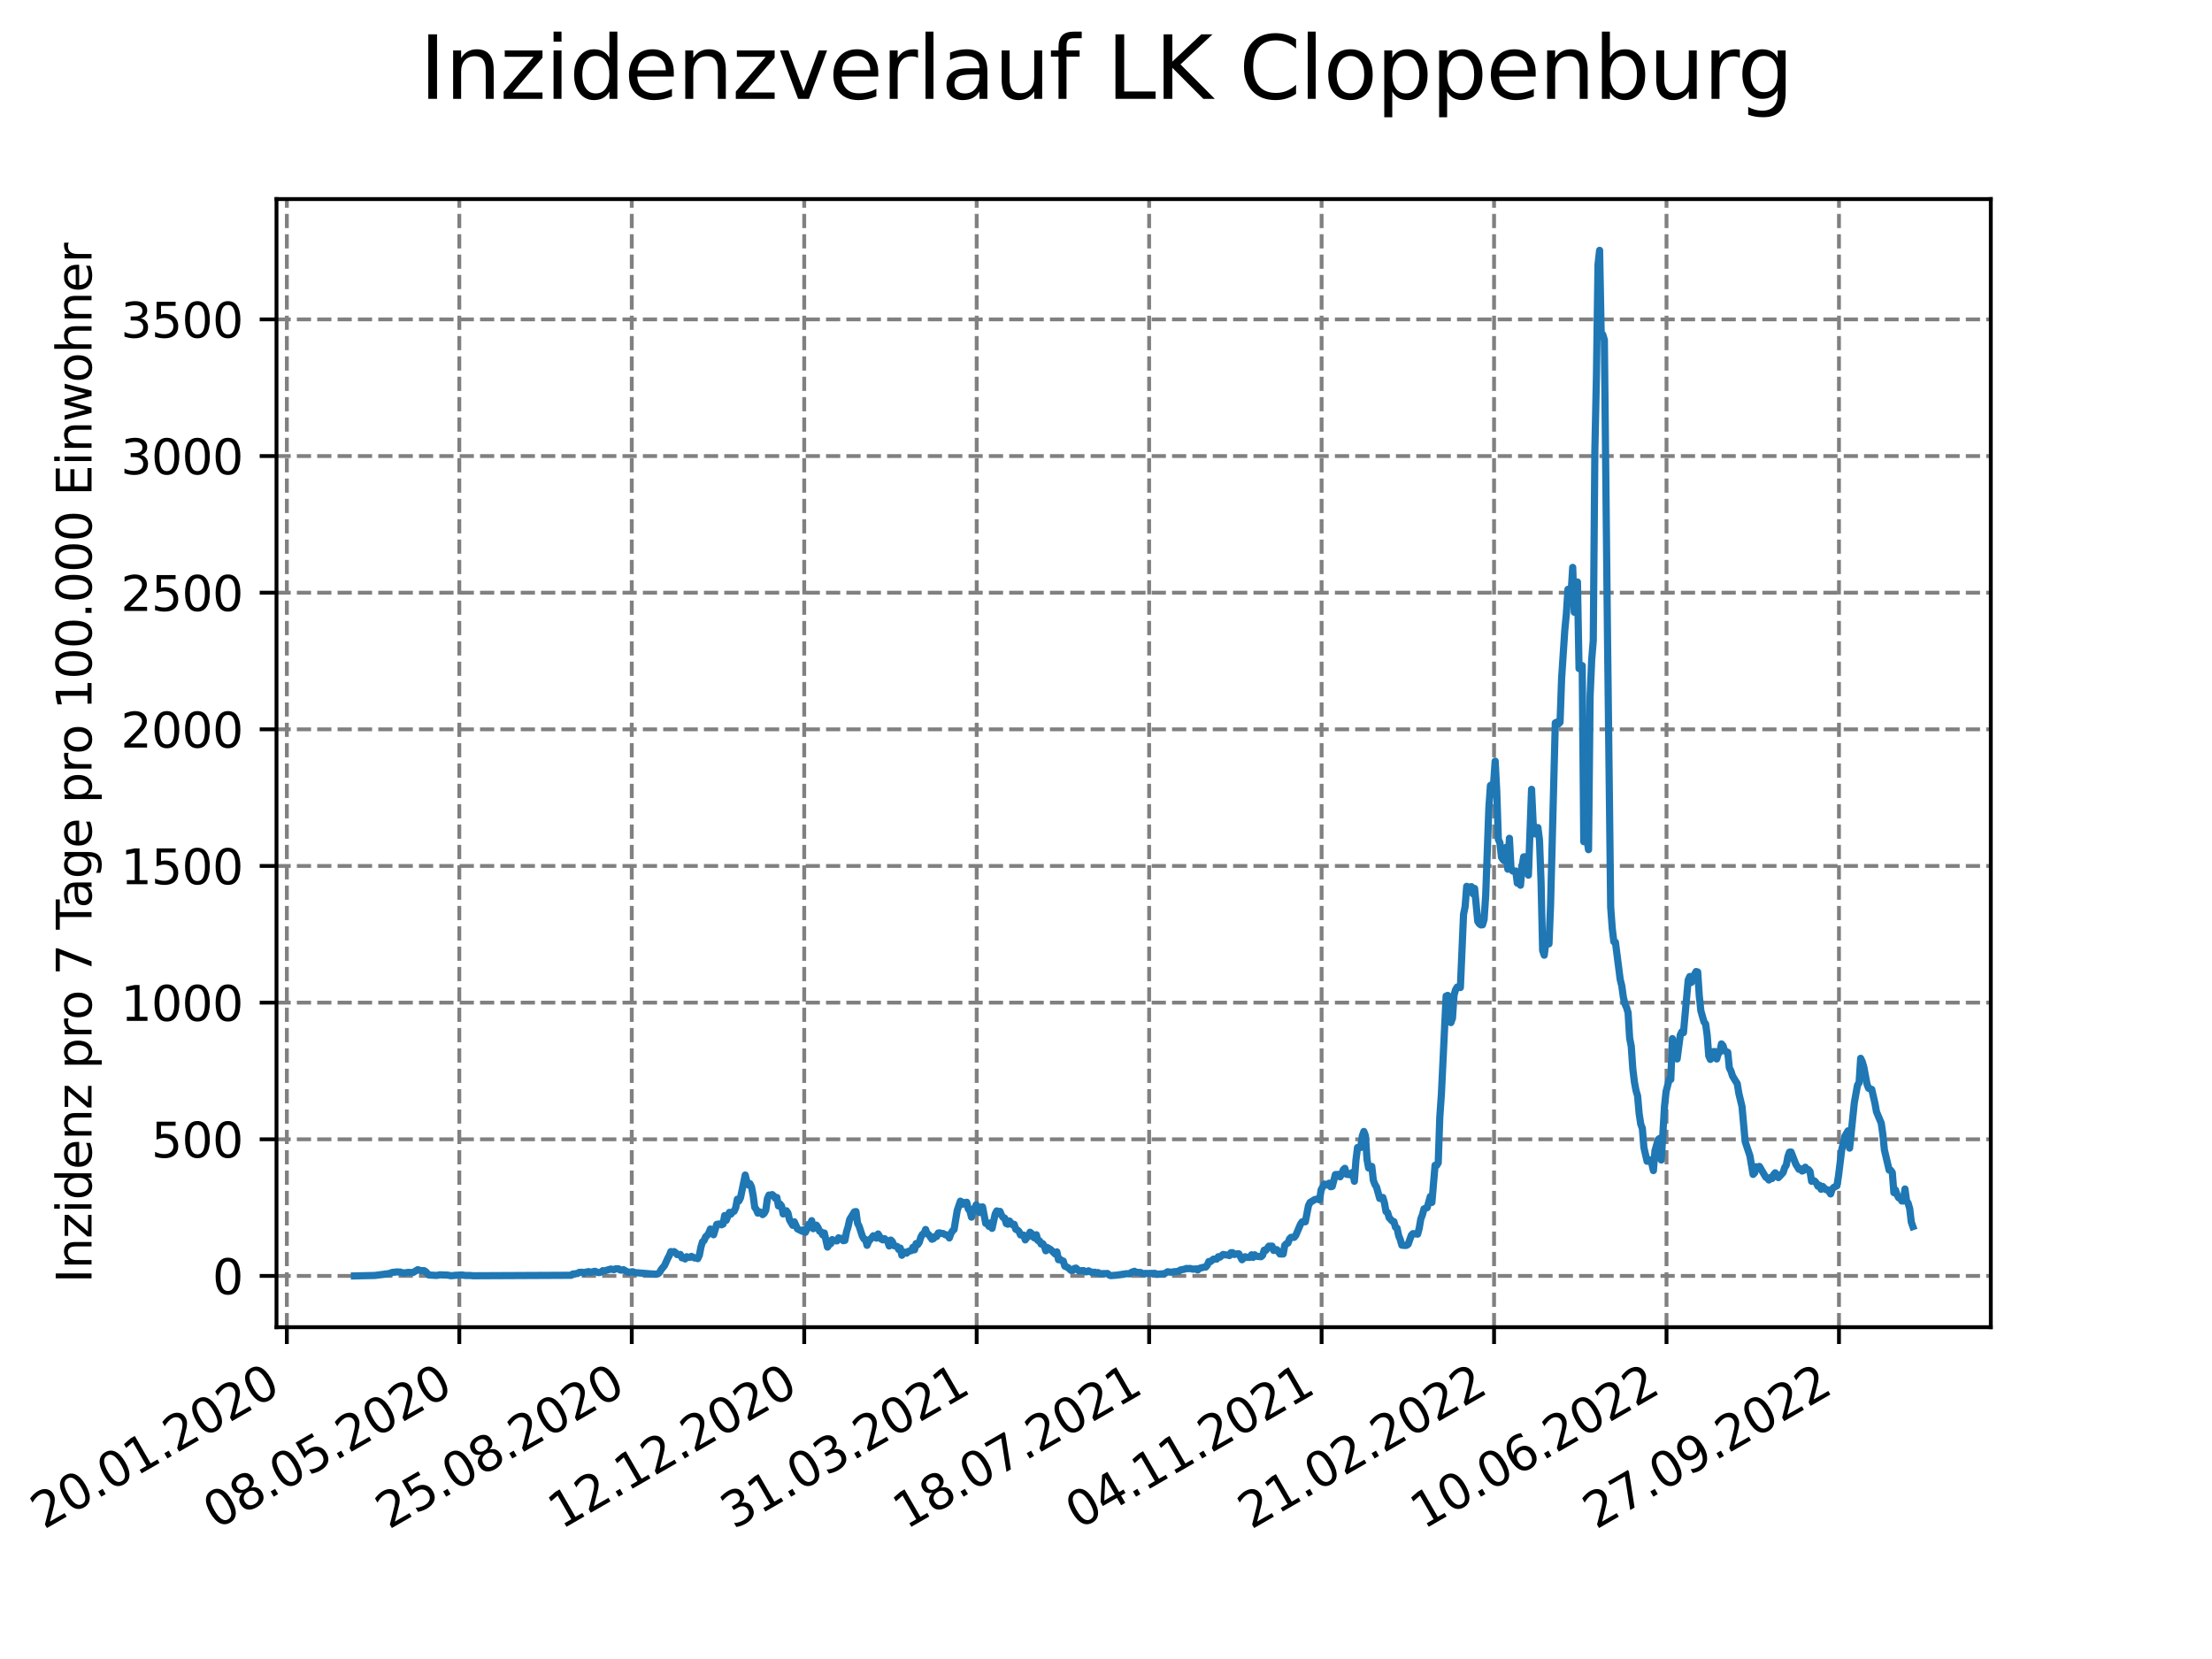 <?xml version="1.0" encoding="utf-8" standalone="no"?>
<!DOCTYPE svg PUBLIC "-//W3C//DTD SVG 1.1//EN"
  "http://www.w3.org/Graphics/SVG/1.1/DTD/svg11.dtd">
<svg xmlns:xlink="http://www.w3.org/1999/xlink" width="460.8pt" height="345.6pt" viewBox="0 0 460.8 345.6" xmlns="http://www.w3.org/2000/svg" version="1.1">
 <defs>
  <style type="text/css">*{stroke-linejoin: round; stroke-linecap: butt}</style>
 </defs>
 <g id="figure_1">
  <g id="patch_1">
   <path d="M 0 345.6 
L 460.8 345.6 
L 460.8 0 
L 0 0 
z
" style="fill: #ffffff"/>
  </g>
  <g id="axes_1">
   <g id="patch_2">
    <path d="M 57.6 276.48 
L 414.72 276.48 
L 414.72 41.472 
L 57.6 41.472 
z
" style="fill: #ffffff"/>
   </g>
   <g id="matplotlib.axis_1">
    <g id="xtick_1">
     <g id="line2d_1">
      <path d="M 59.756 276.48 
L 59.756 41.472 
" clip-path="url(#p14e6ba817a)" style="fill: none; stroke-dasharray: 2.96,1.28; stroke-dashoffset: 0; stroke: #808080; stroke-width: 0.8"/>
     </g>
     <g id="line2d_2">
      <defs>
       <path id="m145abe47e1" d="M 0 0 
L 0 3.5 
" style="stroke: #000000; stroke-width: 0.8"/>
      </defs>
      <g>
       <use xlink:href="#m145abe47e1" x="59.756" y="276.48" style="stroke: #000000; stroke-width: 0.8"/>
      </g>
     </g>
     <g id="text_1">
      <!-- 20.01.2020 -->
      <g transform="translate(9.131 318.689) rotate(-30) scale(0.1 -0.1)">
       <defs>
        <path id="DejaVuSans-32" d="M 1228 531 
L 3431 531 
L 3431 0 
L 469 0 
L 469 531 
Q 828 903 1448 1529 
Q 2069 2156 2228 2338 
Q 2531 2678 2651 2914 
Q 2772 3150 2772 3378 
Q 2772 3750 2511 3984 
Q 2250 4219 1831 4219 
Q 1534 4219 1204 4116 
Q 875 4013 500 3803 
L 500 4441 
Q 881 4594 1212 4672 
Q 1544 4750 1819 4750 
Q 2544 4750 2975 4387 
Q 3406 4025 3406 3419 
Q 3406 3131 3298 2873 
Q 3191 2616 2906 2266 
Q 2828 2175 2409 1742 
Q 1991 1309 1228 531 
z
" transform="scale(0.016)"/>
        <path id="DejaVuSans-30" d="M 2034 4250 
Q 1547 4250 1301 3770 
Q 1056 3291 1056 2328 
Q 1056 1369 1301 889 
Q 1547 409 2034 409 
Q 2525 409 2770 889 
Q 3016 1369 3016 2328 
Q 3016 3291 2770 3770 
Q 2525 4250 2034 4250 
z
M 2034 4750 
Q 2819 4750 3233 4129 
Q 3647 3509 3647 2328 
Q 3647 1150 3233 529 
Q 2819 -91 2034 -91 
Q 1250 -91 836 529 
Q 422 1150 422 2328 
Q 422 3509 836 4129 
Q 1250 4750 2034 4750 
z
" transform="scale(0.016)"/>
        <path id="DejaVuSans-2e" d="M 684 794 
L 1344 794 
L 1344 0 
L 684 0 
L 684 794 
z
" transform="scale(0.016)"/>
        <path id="DejaVuSans-31" d="M 794 531 
L 1825 531 
L 1825 4091 
L 703 3866 
L 703 4441 
L 1819 4666 
L 2450 4666 
L 2450 531 
L 3481 531 
L 3481 0 
L 794 0 
L 794 531 
z
" transform="scale(0.016)"/>
       </defs>
       <use xlink:href="#DejaVuSans-32"/>
       <use xlink:href="#DejaVuSans-30" x="63.623"/>
       <use xlink:href="#DejaVuSans-2e" x="127.246"/>
       <use xlink:href="#DejaVuSans-30" x="159.033"/>
       <use xlink:href="#DejaVuSans-31" x="222.656"/>
       <use xlink:href="#DejaVuSans-2e" x="286.279"/>
       <use xlink:href="#DejaVuSans-32" x="318.066"/>
       <use xlink:href="#DejaVuSans-30" x="381.689"/>
       <use xlink:href="#DejaVuSans-32" x="445.312"/>
       <use xlink:href="#DejaVuSans-30" x="508.936"/>
      </g>
     </g>
    </g>
    <g id="xtick_2">
     <g id="line2d_3">
      <path d="M 95.682 276.48 
L 95.682 41.472 
" clip-path="url(#p14e6ba817a)" style="fill: none; stroke-dasharray: 2.96,1.28; stroke-dashoffset: 0; stroke: #808080; stroke-width: 0.8"/>
     </g>
     <g id="line2d_4">
      <g>
       <use xlink:href="#m145abe47e1" x="95.682" y="276.48" style="stroke: #000000; stroke-width: 0.8"/>
      </g>
     </g>
     <g id="text_2">
      <!-- 08.05.2020 -->
      <g transform="translate(45.057 318.689) rotate(-30) scale(0.1 -0.1)">
       <defs>
        <path id="DejaVuSans-38" d="M 2034 2216 
Q 1584 2216 1326 1975 
Q 1069 1734 1069 1313 
Q 1069 891 1326 650 
Q 1584 409 2034 409 
Q 2484 409 2743 651 
Q 3003 894 3003 1313 
Q 3003 1734 2745 1975 
Q 2488 2216 2034 2216 
z
M 1403 2484 
Q 997 2584 770 2862 
Q 544 3141 544 3541 
Q 544 4100 942 4425 
Q 1341 4750 2034 4750 
Q 2731 4750 3128 4425 
Q 3525 4100 3525 3541 
Q 3525 3141 3298 2862 
Q 3072 2584 2669 2484 
Q 3125 2378 3379 2068 
Q 3634 1759 3634 1313 
Q 3634 634 3220 271 
Q 2806 -91 2034 -91 
Q 1263 -91 848 271 
Q 434 634 434 1313 
Q 434 1759 690 2068 
Q 947 2378 1403 2484 
z
M 1172 3481 
Q 1172 3119 1398 2916 
Q 1625 2713 2034 2713 
Q 2441 2713 2670 2916 
Q 2900 3119 2900 3481 
Q 2900 3844 2670 4047 
Q 2441 4250 2034 4250 
Q 1625 4250 1398 4047 
Q 1172 3844 1172 3481 
z
" transform="scale(0.016)"/>
        <path id="DejaVuSans-35" d="M 691 4666 
L 3169 4666 
L 3169 4134 
L 1269 4134 
L 1269 2991 
Q 1406 3038 1543 3061 
Q 1681 3084 1819 3084 
Q 2600 3084 3056 2656 
Q 3513 2228 3513 1497 
Q 3513 744 3044 326 
Q 2575 -91 1722 -91 
Q 1428 -91 1123 -41 
Q 819 9 494 109 
L 494 744 
Q 775 591 1075 516 
Q 1375 441 1709 441 
Q 2250 441 2565 725 
Q 2881 1009 2881 1497 
Q 2881 1984 2565 2268 
Q 2250 2553 1709 2553 
Q 1456 2553 1204 2497 
Q 953 2441 691 2322 
L 691 4666 
z
" transform="scale(0.016)"/>
       </defs>
       <use xlink:href="#DejaVuSans-30"/>
       <use xlink:href="#DejaVuSans-38" x="63.623"/>
       <use xlink:href="#DejaVuSans-2e" x="127.246"/>
       <use xlink:href="#DejaVuSans-30" x="159.033"/>
       <use xlink:href="#DejaVuSans-35" x="222.656"/>
       <use xlink:href="#DejaVuSans-2e" x="286.279"/>
       <use xlink:href="#DejaVuSans-32" x="318.066"/>
       <use xlink:href="#DejaVuSans-30" x="381.689"/>
       <use xlink:href="#DejaVuSans-32" x="445.312"/>
       <use xlink:href="#DejaVuSans-30" x="508.936"/>
      </g>
     </g>
    </g>
    <g id="xtick_3">
     <g id="line2d_5">
      <path d="M 131.609 276.48 
L 131.609 41.472 
" clip-path="url(#p14e6ba817a)" style="fill: none; stroke-dasharray: 2.96,1.28; stroke-dashoffset: 0; stroke: #808080; stroke-width: 0.8"/>
     </g>
     <g id="line2d_6">
      <g>
       <use xlink:href="#m145abe47e1" x="131.609" y="276.48" style="stroke: #000000; stroke-width: 0.8"/>
      </g>
     </g>
     <g id="text_3">
      <!-- 25.08.2020 -->
      <g transform="translate(80.983 318.689) rotate(-30) scale(0.1 -0.1)">
       <use xlink:href="#DejaVuSans-32"/>
       <use xlink:href="#DejaVuSans-35" x="63.623"/>
       <use xlink:href="#DejaVuSans-2e" x="127.246"/>
       <use xlink:href="#DejaVuSans-30" x="159.033"/>
       <use xlink:href="#DejaVuSans-38" x="222.656"/>
       <use xlink:href="#DejaVuSans-2e" x="286.279"/>
       <use xlink:href="#DejaVuSans-32" x="318.066"/>
       <use xlink:href="#DejaVuSans-30" x="381.689"/>
       <use xlink:href="#DejaVuSans-32" x="445.312"/>
       <use xlink:href="#DejaVuSans-30" x="508.936"/>
      </g>
     </g>
    </g>
    <g id="xtick_4">
     <g id="line2d_7">
      <path d="M 167.535 276.48 
L 167.535 41.472 
" clip-path="url(#p14e6ba817a)" style="fill: none; stroke-dasharray: 2.96,1.28; stroke-dashoffset: 0; stroke: #808080; stroke-width: 0.8"/>
     </g>
     <g id="line2d_8">
      <g>
       <use xlink:href="#m145abe47e1" x="167.535" y="276.48" style="stroke: #000000; stroke-width: 0.8"/>
      </g>
     </g>
     <g id="text_4">
      <!-- 12.12.2020 -->
      <g transform="translate(116.91 318.689) rotate(-30) scale(0.1 -0.1)">
       <use xlink:href="#DejaVuSans-31"/>
       <use xlink:href="#DejaVuSans-32" x="63.623"/>
       <use xlink:href="#DejaVuSans-2e" x="127.246"/>
       <use xlink:href="#DejaVuSans-31" x="159.033"/>
       <use xlink:href="#DejaVuSans-32" x="222.656"/>
       <use xlink:href="#DejaVuSans-2e" x="286.279"/>
       <use xlink:href="#DejaVuSans-32" x="318.066"/>
       <use xlink:href="#DejaVuSans-30" x="381.689"/>
       <use xlink:href="#DejaVuSans-32" x="445.312"/>
       <use xlink:href="#DejaVuSans-30" x="508.936"/>
      </g>
     </g>
    </g>
    <g id="xtick_5">
     <g id="line2d_9">
      <path d="M 203.461 276.48 
L 203.461 41.472 
" clip-path="url(#p14e6ba817a)" style="fill: none; stroke-dasharray: 2.96,1.28; stroke-dashoffset: 0; stroke: #808080; stroke-width: 0.8"/>
     </g>
     <g id="line2d_10">
      <g>
       <use xlink:href="#m145abe47e1" x="203.461" y="276.48" style="stroke: #000000; stroke-width: 0.8"/>
      </g>
     </g>
     <g id="text_5">
      <!-- 31.03.2021 -->
      <g transform="translate(152.836 318.689) rotate(-30) scale(0.1 -0.1)">
       <defs>
        <path id="DejaVuSans-33" d="M 2597 2516 
Q 3050 2419 3304 2112 
Q 3559 1806 3559 1356 
Q 3559 666 3084 287 
Q 2609 -91 1734 -91 
Q 1441 -91 1130 -33 
Q 819 25 488 141 
L 488 750 
Q 750 597 1062 519 
Q 1375 441 1716 441 
Q 2309 441 2620 675 
Q 2931 909 2931 1356 
Q 2931 1769 2642 2001 
Q 2353 2234 1838 2234 
L 1294 2234 
L 1294 2753 
L 1863 2753 
Q 2328 2753 2575 2939 
Q 2822 3125 2822 3475 
Q 2822 3834 2567 4026 
Q 2313 4219 1838 4219 
Q 1578 4219 1281 4162 
Q 984 4106 628 3988 
L 628 4550 
Q 988 4650 1302 4700 
Q 1616 4750 1894 4750 
Q 2613 4750 3031 4423 
Q 3450 4097 3450 3541 
Q 3450 3153 3228 2886 
Q 3006 2619 2597 2516 
z
" transform="scale(0.016)"/>
       </defs>
       <use xlink:href="#DejaVuSans-33"/>
       <use xlink:href="#DejaVuSans-31" x="63.623"/>
       <use xlink:href="#DejaVuSans-2e" x="127.246"/>
       <use xlink:href="#DejaVuSans-30" x="159.033"/>
       <use xlink:href="#DejaVuSans-33" x="222.656"/>
       <use xlink:href="#DejaVuSans-2e" x="286.279"/>
       <use xlink:href="#DejaVuSans-32" x="318.066"/>
       <use xlink:href="#DejaVuSans-30" x="381.689"/>
       <use xlink:href="#DejaVuSans-32" x="445.312"/>
       <use xlink:href="#DejaVuSans-31" x="508.936"/>
      </g>
     </g>
    </g>
    <g id="xtick_6">
     <g id="line2d_11">
      <path d="M 239.387 276.48 
L 239.387 41.472 
" clip-path="url(#p14e6ba817a)" style="fill: none; stroke-dasharray: 2.96,1.28; stroke-dashoffset: 0; stroke: #808080; stroke-width: 0.8"/>
     </g>
     <g id="line2d_12">
      <g>
       <use xlink:href="#m145abe47e1" x="239.387" y="276.48" style="stroke: #000000; stroke-width: 0.8"/>
      </g>
     </g>
     <g id="text_6">
      <!-- 18.07.2021 -->
      <g transform="translate(188.762 318.689) rotate(-30) scale(0.1 -0.1)">
       <defs>
        <path id="DejaVuSans-37" d="M 525 4666 
L 3525 4666 
L 3525 4397 
L 1831 0 
L 1172 0 
L 2766 4134 
L 525 4134 
L 525 4666 
z
" transform="scale(0.016)"/>
       </defs>
       <use xlink:href="#DejaVuSans-31"/>
       <use xlink:href="#DejaVuSans-38" x="63.623"/>
       <use xlink:href="#DejaVuSans-2e" x="127.246"/>
       <use xlink:href="#DejaVuSans-30" x="159.033"/>
       <use xlink:href="#DejaVuSans-37" x="222.656"/>
       <use xlink:href="#DejaVuSans-2e" x="286.279"/>
       <use xlink:href="#DejaVuSans-32" x="318.066"/>
       <use xlink:href="#DejaVuSans-30" x="381.689"/>
       <use xlink:href="#DejaVuSans-32" x="445.312"/>
       <use xlink:href="#DejaVuSans-31" x="508.936"/>
      </g>
     </g>
    </g>
    <g id="xtick_7">
     <g id="line2d_13">
      <path d="M 275.314 276.48 
L 275.314 41.472 
" clip-path="url(#p14e6ba817a)" style="fill: none; stroke-dasharray: 2.96,1.28; stroke-dashoffset: 0; stroke: #808080; stroke-width: 0.8"/>
     </g>
     <g id="line2d_14">
      <g>
       <use xlink:href="#m145abe47e1" x="275.314" y="276.48" style="stroke: #000000; stroke-width: 0.8"/>
      </g>
     </g>
     <g id="text_7">
      <!-- 04.11.2021 -->
      <g transform="translate(224.688 318.689) rotate(-30) scale(0.1 -0.1)">
       <defs>
        <path id="DejaVuSans-34" d="M 2419 4116 
L 825 1625 
L 2419 1625 
L 2419 4116 
z
M 2253 4666 
L 3047 4666 
L 3047 1625 
L 3713 1625 
L 3713 1100 
L 3047 1100 
L 3047 0 
L 2419 0 
L 2419 1100 
L 313 1100 
L 313 1709 
L 2253 4666 
z
" transform="scale(0.016)"/>
       </defs>
       <use xlink:href="#DejaVuSans-30"/>
       <use xlink:href="#DejaVuSans-34" x="63.623"/>
       <use xlink:href="#DejaVuSans-2e" x="127.246"/>
       <use xlink:href="#DejaVuSans-31" x="159.033"/>
       <use xlink:href="#DejaVuSans-31" x="222.656"/>
       <use xlink:href="#DejaVuSans-2e" x="286.279"/>
       <use xlink:href="#DejaVuSans-32" x="318.066"/>
       <use xlink:href="#DejaVuSans-30" x="381.689"/>
       <use xlink:href="#DejaVuSans-32" x="445.312"/>
       <use xlink:href="#DejaVuSans-31" x="508.936"/>
      </g>
     </g>
    </g>
    <g id="xtick_8">
     <g id="line2d_15">
      <path d="M 311.24 276.48 
L 311.24 41.472 
" clip-path="url(#p14e6ba817a)" style="fill: none; stroke-dasharray: 2.96,1.28; stroke-dashoffset: 0; stroke: #808080; stroke-width: 0.8"/>
     </g>
     <g id="line2d_16">
      <g>
       <use xlink:href="#m145abe47e1" x="311.24" y="276.48" style="stroke: #000000; stroke-width: 0.8"/>
      </g>
     </g>
     <g id="text_8">
      <!-- 21.02.2022 -->
      <g transform="translate(260.615 318.689) rotate(-30) scale(0.1 -0.1)">
       <use xlink:href="#DejaVuSans-32"/>
       <use xlink:href="#DejaVuSans-31" x="63.623"/>
       <use xlink:href="#DejaVuSans-2e" x="127.246"/>
       <use xlink:href="#DejaVuSans-30" x="159.033"/>
       <use xlink:href="#DejaVuSans-32" x="222.656"/>
       <use xlink:href="#DejaVuSans-2e" x="286.279"/>
       <use xlink:href="#DejaVuSans-32" x="318.066"/>
       <use xlink:href="#DejaVuSans-30" x="381.689"/>
       <use xlink:href="#DejaVuSans-32" x="445.312"/>
       <use xlink:href="#DejaVuSans-32" x="508.936"/>
      </g>
     </g>
    </g>
    <g id="xtick_9">
     <g id="line2d_17">
      <path d="M 347.166 276.48 
L 347.166 41.472 
" clip-path="url(#p14e6ba817a)" style="fill: none; stroke-dasharray: 2.96,1.28; stroke-dashoffset: 0; stroke: #808080; stroke-width: 0.8"/>
     </g>
     <g id="line2d_18">
      <g>
       <use xlink:href="#m145abe47e1" x="347.166" y="276.48" style="stroke: #000000; stroke-width: 0.8"/>
      </g>
     </g>
     <g id="text_9">
      <!-- 10.06.2022 -->
      <g transform="translate(296.541 318.689) rotate(-30) scale(0.1 -0.1)">
       <defs>
        <path id="DejaVuSans-36" d="M 2113 2584 
Q 1688 2584 1439 2293 
Q 1191 2003 1191 1497 
Q 1191 994 1439 701 
Q 1688 409 2113 409 
Q 2538 409 2786 701 
Q 3034 994 3034 1497 
Q 3034 2003 2786 2293 
Q 2538 2584 2113 2584 
z
M 3366 4563 
L 3366 3988 
Q 3128 4100 2886 4159 
Q 2644 4219 2406 4219 
Q 1781 4219 1451 3797 
Q 1122 3375 1075 2522 
Q 1259 2794 1537 2939 
Q 1816 3084 2150 3084 
Q 2853 3084 3261 2657 
Q 3669 2231 3669 1497 
Q 3669 778 3244 343 
Q 2819 -91 2113 -91 
Q 1303 -91 875 529 
Q 447 1150 447 2328 
Q 447 3434 972 4092 
Q 1497 4750 2381 4750 
Q 2619 4750 2861 4703 
Q 3103 4656 3366 4563 
z
" transform="scale(0.016)"/>
       </defs>
       <use xlink:href="#DejaVuSans-31"/>
       <use xlink:href="#DejaVuSans-30" x="63.623"/>
       <use xlink:href="#DejaVuSans-2e" x="127.246"/>
       <use xlink:href="#DejaVuSans-30" x="159.033"/>
       <use xlink:href="#DejaVuSans-36" x="222.656"/>
       <use xlink:href="#DejaVuSans-2e" x="286.279"/>
       <use xlink:href="#DejaVuSans-32" x="318.066"/>
       <use xlink:href="#DejaVuSans-30" x="381.689"/>
       <use xlink:href="#DejaVuSans-32" x="445.312"/>
       <use xlink:href="#DejaVuSans-32" x="508.936"/>
      </g>
     </g>
    </g>
    <g id="xtick_10">
     <g id="line2d_19">
      <path d="M 383.092 276.48 
L 383.092 41.472 
" clip-path="url(#p14e6ba817a)" style="fill: none; stroke-dasharray: 2.96,1.28; stroke-dashoffset: 0; stroke: #808080; stroke-width: 0.8"/>
     </g>
     <g id="line2d_20">
      <g>
       <use xlink:href="#m145abe47e1" x="383.092" y="276.48" style="stroke: #000000; stroke-width: 0.8"/>
      </g>
     </g>
     <g id="text_10">
      <!-- 27.09.2022 -->
      <g transform="translate(332.467 318.689) rotate(-30) scale(0.1 -0.1)">
       <defs>
        <path id="DejaVuSans-39" d="M 703 97 
L 703 672 
Q 941 559 1184 500 
Q 1428 441 1663 441 
Q 2288 441 2617 861 
Q 2947 1281 2994 2138 
Q 2813 1869 2534 1725 
Q 2256 1581 1919 1581 
Q 1219 1581 811 2004 
Q 403 2428 403 3163 
Q 403 3881 828 4315 
Q 1253 4750 1959 4750 
Q 2769 4750 3195 4129 
Q 3622 3509 3622 2328 
Q 3622 1225 3098 567 
Q 2575 -91 1691 -91 
Q 1453 -91 1209 -44 
Q 966 3 703 97 
z
M 1959 2075 
Q 2384 2075 2632 2365 
Q 2881 2656 2881 3163 
Q 2881 3666 2632 3958 
Q 2384 4250 1959 4250 
Q 1534 4250 1286 3958 
Q 1038 3666 1038 3163 
Q 1038 2656 1286 2365 
Q 1534 2075 1959 2075 
z
" transform="scale(0.016)"/>
       </defs>
       <use xlink:href="#DejaVuSans-32"/>
       <use xlink:href="#DejaVuSans-37" x="63.623"/>
       <use xlink:href="#DejaVuSans-2e" x="127.246"/>
       <use xlink:href="#DejaVuSans-30" x="159.033"/>
       <use xlink:href="#DejaVuSans-39" x="222.656"/>
       <use xlink:href="#DejaVuSans-2e" x="286.279"/>
       <use xlink:href="#DejaVuSans-32" x="318.066"/>
       <use xlink:href="#DejaVuSans-30" x="381.689"/>
       <use xlink:href="#DejaVuSans-32" x="445.312"/>
       <use xlink:href="#DejaVuSans-32" x="508.936"/>
      </g>
     </g>
    </g>
   </g>
   <g id="matplotlib.axis_2">
    <g id="ytick_1">
     <g id="line2d_21">
      <path d="M 57.6 265.798 
L 414.72 265.798 
" clip-path="url(#p14e6ba817a)" style="fill: none; stroke-dasharray: 2.96,1.28; stroke-dashoffset: 0; stroke: #808080; stroke-width: 0.8"/>
     </g>
     <g id="line2d_22">
      <defs>
       <path id="m296c40cf0b" d="M 0 0 
L -3.5 0 
" style="stroke: #000000; stroke-width: 0.8"/>
      </defs>
      <g>
       <use xlink:href="#m296c40cf0b" x="57.6" y="265.798" style="stroke: #000000; stroke-width: 0.8"/>
      </g>
     </g>
     <g id="text_11">
      <!-- 0 -->
      <g transform="translate(44.237 269.597) scale(0.1 -0.1)">
       <use xlink:href="#DejaVuSans-30"/>
      </g>
     </g>
    </g>
    <g id="ytick_2">
     <g id="line2d_23">
      <path d="M 57.6 237.332 
L 414.72 237.332 
" clip-path="url(#p14e6ba817a)" style="fill: none; stroke-dasharray: 2.96,1.28; stroke-dashoffset: 0; stroke: #808080; stroke-width: 0.8"/>
     </g>
     <g id="line2d_24">
      <g>
       <use xlink:href="#m296c40cf0b" x="57.6" y="237.332" style="stroke: #000000; stroke-width: 0.8"/>
      </g>
     </g>
     <g id="text_12">
      <!-- 500 -->
      <g transform="translate(31.512 241.131) scale(0.1 -0.1)">
       <use xlink:href="#DejaVuSans-35"/>
       <use xlink:href="#DejaVuSans-30" x="63.623"/>
       <use xlink:href="#DejaVuSans-30" x="127.246"/>
      </g>
     </g>
    </g>
    <g id="ytick_3">
     <g id="line2d_25">
      <path d="M 57.6 208.866 
L 414.72 208.866 
" clip-path="url(#p14e6ba817a)" style="fill: none; stroke-dasharray: 2.96,1.28; stroke-dashoffset: 0; stroke: #808080; stroke-width: 0.8"/>
     </g>
     <g id="line2d_26">
      <g>
       <use xlink:href="#m296c40cf0b" x="57.6" y="208.866" style="stroke: #000000; stroke-width: 0.8"/>
      </g>
     </g>
     <g id="text_13">
      <!-- 1000 -->
      <g transform="translate(25.15 212.665) scale(0.1 -0.1)">
       <use xlink:href="#DejaVuSans-31"/>
       <use xlink:href="#DejaVuSans-30" x="63.623"/>
       <use xlink:href="#DejaVuSans-30" x="127.246"/>
       <use xlink:href="#DejaVuSans-30" x="190.869"/>
      </g>
     </g>
    </g>
    <g id="ytick_4">
     <g id="line2d_27">
      <path d="M 57.6 180.399 
L 414.72 180.399 
" clip-path="url(#p14e6ba817a)" style="fill: none; stroke-dasharray: 2.96,1.28; stroke-dashoffset: 0; stroke: #808080; stroke-width: 0.8"/>
     </g>
     <g id="line2d_28">
      <g>
       <use xlink:href="#m296c40cf0b" x="57.6" y="180.399" style="stroke: #000000; stroke-width: 0.8"/>
      </g>
     </g>
     <g id="text_14">
      <!-- 1500 -->
      <g transform="translate(25.15 184.199) scale(0.1 -0.1)">
       <use xlink:href="#DejaVuSans-31"/>
       <use xlink:href="#DejaVuSans-35" x="63.623"/>
       <use xlink:href="#DejaVuSans-30" x="127.246"/>
       <use xlink:href="#DejaVuSans-30" x="190.869"/>
      </g>
     </g>
    </g>
    <g id="ytick_5">
     <g id="line2d_29">
      <path d="M 57.6 151.933 
L 414.72 151.933 
" clip-path="url(#p14e6ba817a)" style="fill: none; stroke-dasharray: 2.96,1.28; stroke-dashoffset: 0; stroke: #808080; stroke-width: 0.8"/>
     </g>
     <g id="line2d_30">
      <g>
       <use xlink:href="#m296c40cf0b" x="57.6" y="151.933" style="stroke: #000000; stroke-width: 0.8"/>
      </g>
     </g>
     <g id="text_15">
      <!-- 2000 -->
      <g transform="translate(25.15 155.732) scale(0.1 -0.1)">
       <use xlink:href="#DejaVuSans-32"/>
       <use xlink:href="#DejaVuSans-30" x="63.623"/>
       <use xlink:href="#DejaVuSans-30" x="127.246"/>
       <use xlink:href="#DejaVuSans-30" x="190.869"/>
      </g>
     </g>
    </g>
    <g id="ytick_6">
     <g id="line2d_31">
      <path d="M 57.6 123.467 
L 414.72 123.467 
" clip-path="url(#p14e6ba817a)" style="fill: none; stroke-dasharray: 2.96,1.28; stroke-dashoffset: 0; stroke: #808080; stroke-width: 0.8"/>
     </g>
     <g id="line2d_32">
      <g>
       <use xlink:href="#m296c40cf0b" x="57.6" y="123.467" style="stroke: #000000; stroke-width: 0.8"/>
      </g>
     </g>
     <g id="text_16">
      <!-- 2500 -->
      <g transform="translate(25.15 127.266) scale(0.1 -0.1)">
       <use xlink:href="#DejaVuSans-32"/>
       <use xlink:href="#DejaVuSans-35" x="63.623"/>
       <use xlink:href="#DejaVuSans-30" x="127.246"/>
       <use xlink:href="#DejaVuSans-30" x="190.869"/>
      </g>
     </g>
    </g>
    <g id="ytick_7">
     <g id="line2d_33">
      <path d="M 57.6 95.001 
L 414.72 95.001 
" clip-path="url(#p14e6ba817a)" style="fill: none; stroke-dasharray: 2.96,1.28; stroke-dashoffset: 0; stroke: #808080; stroke-width: 0.8"/>
     </g>
     <g id="line2d_34">
      <g>
       <use xlink:href="#m296c40cf0b" x="57.6" y="95.001" style="stroke: #000000; stroke-width: 0.8"/>
      </g>
     </g>
     <g id="text_17">
      <!-- 3000 -->
      <g transform="translate(25.15 98.8) scale(0.1 -0.1)">
       <use xlink:href="#DejaVuSans-33"/>
       <use xlink:href="#DejaVuSans-30" x="63.623"/>
       <use xlink:href="#DejaVuSans-30" x="127.246"/>
       <use xlink:href="#DejaVuSans-30" x="190.869"/>
      </g>
     </g>
    </g>
    <g id="ytick_8">
     <g id="line2d_35">
      <path d="M 57.6 66.535 
L 414.72 66.535 
" clip-path="url(#p14e6ba817a)" style="fill: none; stroke-dasharray: 2.96,1.28; stroke-dashoffset: 0; stroke: #808080; stroke-width: 0.8"/>
     </g>
     <g id="line2d_36">
      <g>
       <use xlink:href="#m296c40cf0b" x="57.6" y="66.535" style="stroke: #000000; stroke-width: 0.8"/>
      </g>
     </g>
     <g id="text_18">
      <!-- 3500 -->
      <g transform="translate(25.15 70.334) scale(0.1 -0.1)">
       <use xlink:href="#DejaVuSans-33"/>
       <use xlink:href="#DejaVuSans-35" x="63.623"/>
       <use xlink:href="#DejaVuSans-30" x="127.246"/>
       <use xlink:href="#DejaVuSans-30" x="190.869"/>
      </g>
     </g>
    </g>
    <g id="text_19">
     <!-- Inzidenz pro 7 Tage pro 100.000 Einwohner -->
     <g transform="translate(19.07 267.301) rotate(-90) scale(0.1 -0.1)">
      <defs>
       <path id="DejaVuSans-49" d="M 628 4666 
L 1259 4666 
L 1259 0 
L 628 0 
L 628 4666 
z
" transform="scale(0.016)"/>
       <path id="DejaVuSans-6e" d="M 3513 2113 
L 3513 0 
L 2938 0 
L 2938 2094 
Q 2938 2591 2744 2837 
Q 2550 3084 2163 3084 
Q 1697 3084 1428 2787 
Q 1159 2491 1159 1978 
L 1159 0 
L 581 0 
L 581 3500 
L 1159 3500 
L 1159 2956 
Q 1366 3272 1645 3428 
Q 1925 3584 2291 3584 
Q 2894 3584 3203 3211 
Q 3513 2838 3513 2113 
z
" transform="scale(0.016)"/>
       <path id="DejaVuSans-7a" d="M 353 3500 
L 3084 3500 
L 3084 2975 
L 922 459 
L 3084 459 
L 3084 0 
L 275 0 
L 275 525 
L 2438 3041 
L 353 3041 
L 353 3500 
z
" transform="scale(0.016)"/>
       <path id="DejaVuSans-69" d="M 603 3500 
L 1178 3500 
L 1178 0 
L 603 0 
L 603 3500 
z
M 603 4863 
L 1178 4863 
L 1178 4134 
L 603 4134 
L 603 4863 
z
" transform="scale(0.016)"/>
       <path id="DejaVuSans-64" d="M 2906 2969 
L 2906 4863 
L 3481 4863 
L 3481 0 
L 2906 0 
L 2906 525 
Q 2725 213 2448 61 
Q 2172 -91 1784 -91 
Q 1150 -91 751 415 
Q 353 922 353 1747 
Q 353 2572 751 3078 
Q 1150 3584 1784 3584 
Q 2172 3584 2448 3432 
Q 2725 3281 2906 2969 
z
M 947 1747 
Q 947 1113 1208 752 
Q 1469 391 1925 391 
Q 2381 391 2643 752 
Q 2906 1113 2906 1747 
Q 2906 2381 2643 2742 
Q 2381 3103 1925 3103 
Q 1469 3103 1208 2742 
Q 947 2381 947 1747 
z
" transform="scale(0.016)"/>
       <path id="DejaVuSans-65" d="M 3597 1894 
L 3597 1613 
L 953 1613 
Q 991 1019 1311 708 
Q 1631 397 2203 397 
Q 2534 397 2845 478 
Q 3156 559 3463 722 
L 3463 178 
Q 3153 47 2828 -22 
Q 2503 -91 2169 -91 
Q 1331 -91 842 396 
Q 353 884 353 1716 
Q 353 2575 817 3079 
Q 1281 3584 2069 3584 
Q 2775 3584 3186 3129 
Q 3597 2675 3597 1894 
z
M 3022 2063 
Q 3016 2534 2758 2815 
Q 2500 3097 2075 3097 
Q 1594 3097 1305 2825 
Q 1016 2553 972 2059 
L 3022 2063 
z
" transform="scale(0.016)"/>
       <path id="DejaVuSans-20" transform="scale(0.016)"/>
       <path id="DejaVuSans-70" d="M 1159 525 
L 1159 -1331 
L 581 -1331 
L 581 3500 
L 1159 3500 
L 1159 2969 
Q 1341 3281 1617 3432 
Q 1894 3584 2278 3584 
Q 2916 3584 3314 3078 
Q 3713 2572 3713 1747 
Q 3713 922 3314 415 
Q 2916 -91 2278 -91 
Q 1894 -91 1617 61 
Q 1341 213 1159 525 
z
M 3116 1747 
Q 3116 2381 2855 2742 
Q 2594 3103 2138 3103 
Q 1681 3103 1420 2742 
Q 1159 2381 1159 1747 
Q 1159 1113 1420 752 
Q 1681 391 2138 391 
Q 2594 391 2855 752 
Q 3116 1113 3116 1747 
z
" transform="scale(0.016)"/>
       <path id="DejaVuSans-72" d="M 2631 2963 
Q 2534 3019 2420 3045 
Q 2306 3072 2169 3072 
Q 1681 3072 1420 2755 
Q 1159 2438 1159 1844 
L 1159 0 
L 581 0 
L 581 3500 
L 1159 3500 
L 1159 2956 
Q 1341 3275 1631 3429 
Q 1922 3584 2338 3584 
Q 2397 3584 2469 3576 
Q 2541 3569 2628 3553 
L 2631 2963 
z
" transform="scale(0.016)"/>
       <path id="DejaVuSans-6f" d="M 1959 3097 
Q 1497 3097 1228 2736 
Q 959 2375 959 1747 
Q 959 1119 1226 758 
Q 1494 397 1959 397 
Q 2419 397 2687 759 
Q 2956 1122 2956 1747 
Q 2956 2369 2687 2733 
Q 2419 3097 1959 3097 
z
M 1959 3584 
Q 2709 3584 3137 3096 
Q 3566 2609 3566 1747 
Q 3566 888 3137 398 
Q 2709 -91 1959 -91 
Q 1206 -91 779 398 
Q 353 888 353 1747 
Q 353 2609 779 3096 
Q 1206 3584 1959 3584 
z
" transform="scale(0.016)"/>
       <path id="DejaVuSans-54" d="M -19 4666 
L 3928 4666 
L 3928 4134 
L 2272 4134 
L 2272 0 
L 1638 0 
L 1638 4134 
L -19 4134 
L -19 4666 
z
" transform="scale(0.016)"/>
       <path id="DejaVuSans-61" d="M 2194 1759 
Q 1497 1759 1228 1600 
Q 959 1441 959 1056 
Q 959 750 1161 570 
Q 1363 391 1709 391 
Q 2188 391 2477 730 
Q 2766 1069 2766 1631 
L 2766 1759 
L 2194 1759 
z
M 3341 1997 
L 3341 0 
L 2766 0 
L 2766 531 
Q 2569 213 2275 61 
Q 1981 -91 1556 -91 
Q 1019 -91 701 211 
Q 384 513 384 1019 
Q 384 1609 779 1909 
Q 1175 2209 1959 2209 
L 2766 2209 
L 2766 2266 
Q 2766 2663 2505 2880 
Q 2244 3097 1772 3097 
Q 1472 3097 1187 3025 
Q 903 2953 641 2809 
L 641 3341 
Q 956 3463 1253 3523 
Q 1550 3584 1831 3584 
Q 2591 3584 2966 3190 
Q 3341 2797 3341 1997 
z
" transform="scale(0.016)"/>
       <path id="DejaVuSans-67" d="M 2906 1791 
Q 2906 2416 2648 2759 
Q 2391 3103 1925 3103 
Q 1463 3103 1205 2759 
Q 947 2416 947 1791 
Q 947 1169 1205 825 
Q 1463 481 1925 481 
Q 2391 481 2648 825 
Q 2906 1169 2906 1791 
z
M 3481 434 
Q 3481 -459 3084 -895 
Q 2688 -1331 1869 -1331 
Q 1566 -1331 1297 -1286 
Q 1028 -1241 775 -1147 
L 775 -588 
Q 1028 -725 1275 -790 
Q 1522 -856 1778 -856 
Q 2344 -856 2625 -561 
Q 2906 -266 2906 331 
L 2906 616 
Q 2728 306 2450 153 
Q 2172 0 1784 0 
Q 1141 0 747 490 
Q 353 981 353 1791 
Q 353 2603 747 3093 
Q 1141 3584 1784 3584 
Q 2172 3584 2450 3431 
Q 2728 3278 2906 2969 
L 2906 3500 
L 3481 3500 
L 3481 434 
z
" transform="scale(0.016)"/>
       <path id="DejaVuSans-45" d="M 628 4666 
L 3578 4666 
L 3578 4134 
L 1259 4134 
L 1259 2753 
L 3481 2753 
L 3481 2222 
L 1259 2222 
L 1259 531 
L 3634 531 
L 3634 0 
L 628 0 
L 628 4666 
z
" transform="scale(0.016)"/>
       <path id="DejaVuSans-77" d="M 269 3500 
L 844 3500 
L 1563 769 
L 2278 3500 
L 2956 3500 
L 3675 769 
L 4391 3500 
L 4966 3500 
L 4050 0 
L 3372 0 
L 2619 2869 
L 1863 0 
L 1184 0 
L 269 3500 
z
" transform="scale(0.016)"/>
       <path id="DejaVuSans-68" d="M 3513 2113 
L 3513 0 
L 2938 0 
L 2938 2094 
Q 2938 2591 2744 2837 
Q 2550 3084 2163 3084 
Q 1697 3084 1428 2787 
Q 1159 2491 1159 1978 
L 1159 0 
L 581 0 
L 581 4863 
L 1159 4863 
L 1159 2956 
Q 1366 3272 1645 3428 
Q 1925 3584 2291 3584 
Q 2894 3584 3203 3211 
Q 3513 2838 3513 2113 
z
" transform="scale(0.016)"/>
      </defs>
      <use xlink:href="#DejaVuSans-49"/>
      <use xlink:href="#DejaVuSans-6e" x="29.492"/>
      <use xlink:href="#DejaVuSans-7a" x="92.871"/>
      <use xlink:href="#DejaVuSans-69" x="145.361"/>
      <use xlink:href="#DejaVuSans-64" x="173.145"/>
      <use xlink:href="#DejaVuSans-65" x="236.621"/>
      <use xlink:href="#DejaVuSans-6e" x="298.145"/>
      <use xlink:href="#DejaVuSans-7a" x="361.523"/>
      <use xlink:href="#DejaVuSans-20" x="414.014"/>
      <use xlink:href="#DejaVuSans-70" x="445.801"/>
      <use xlink:href="#DejaVuSans-72" x="509.277"/>
      <use xlink:href="#DejaVuSans-6f" x="548.141"/>
      <use xlink:href="#DejaVuSans-20" x="609.322"/>
      <use xlink:href="#DejaVuSans-37" x="641.109"/>
      <use xlink:href="#DejaVuSans-20" x="704.732"/>
      <use xlink:href="#DejaVuSans-54" x="736.52"/>
      <use xlink:href="#DejaVuSans-61" x="781.104"/>
      <use xlink:href="#DejaVuSans-67" x="842.383"/>
      <use xlink:href="#DejaVuSans-65" x="905.859"/>
      <use xlink:href="#DejaVuSans-20" x="967.383"/>
      <use xlink:href="#DejaVuSans-70" x="999.17"/>
      <use xlink:href="#DejaVuSans-72" x="1062.646"/>
      <use xlink:href="#DejaVuSans-6f" x="1101.51"/>
      <use xlink:href="#DejaVuSans-20" x="1162.691"/>
      <use xlink:href="#DejaVuSans-31" x="1194.479"/>
      <use xlink:href="#DejaVuSans-30" x="1258.102"/>
      <use xlink:href="#DejaVuSans-30" x="1321.725"/>
      <use xlink:href="#DejaVuSans-2e" x="1385.348"/>
      <use xlink:href="#DejaVuSans-30" x="1417.135"/>
      <use xlink:href="#DejaVuSans-30" x="1480.758"/>
      <use xlink:href="#DejaVuSans-30" x="1544.381"/>
      <use xlink:href="#DejaVuSans-20" x="1608.004"/>
      <use xlink:href="#DejaVuSans-45" x="1639.791"/>
      <use xlink:href="#DejaVuSans-69" x="1702.975"/>
      <use xlink:href="#DejaVuSans-6e" x="1730.758"/>
      <use xlink:href="#DejaVuSans-77" x="1794.137"/>
      <use xlink:href="#DejaVuSans-6f" x="1875.924"/>
      <use xlink:href="#DejaVuSans-68" x="1937.105"/>
      <use xlink:href="#DejaVuSans-6e" x="2000.484"/>
      <use xlink:href="#DejaVuSans-65" x="2063.863"/>
      <use xlink:href="#DejaVuSans-72" x="2125.387"/>
     </g>
    </g>
   </g>
   <g id="line2d_37">
    <path d="M 73.833 265.798 
L 78.118 265.698 
L 81.084 265.297 
L 81.743 265.064 
L 82.732 264.964 
L 83.391 264.997 
L 84.05 265.197 
L 85.039 265.064 
L 86.028 265.097 
L 87.017 264.497 
L 87.676 264.697 
L 88.335 264.697 
L 88.665 264.897 
L 89.324 265.598 
L 90.972 265.698 
L 91.631 265.564 
L 93.279 265.631 
L 93.938 265.764 
L 94.927 265.664 
L 96.245 265.598 
L 96.905 265.698 
L 97.893 265.698 
L 98.553 265.764 
L 118.988 265.664 
L 119.317 265.398 
L 120.306 265.297 
L 120.636 265.064 
L 121.295 265.031 
L 121.625 265.231 
L 121.954 265.031 
L 122.613 264.897 
L 122.943 265.064 
L 123.932 264.831 
L 124.591 265.097 
L 124.92 265.097 
L 125.25 264.964 
L 125.58 264.697 
L 125.909 264.764 
L 127.228 264.364 
L 127.887 264.497 
L 128.216 264.33 
L 128.876 264.33 
L 129.205 264.564 
L 129.535 264.597 
L 129.864 264.497 
L 130.524 264.864 
L 130.853 265.064 
L 131.512 264.964 
L 131.842 264.931 
L 132.172 265.097 
L 135.468 265.364 
L 136.127 265.398 
L 136.786 265.431 
L 137.116 265.331 
L 137.445 264.997 
L 137.775 264.43 
L 138.434 263.63 
L 139.093 262.162 
L 139.423 261.562 
L 139.752 260.728 
L 140.082 260.828 
L 140.412 260.728 
L 140.741 260.961 
L 141.071 261.362 
L 141.73 261.328 
L 142.06 262.029 
L 142.389 262.062 
L 142.719 262.262 
L 143.048 261.795 
L 143.378 261.929 
L 143.708 261.929 
L 144.037 261.728 
L 144.696 262.062 
L 145.026 262.062 
L 145.356 262.195 
L 145.685 261.495 
L 146.015 259.794 
L 146.344 258.693 
L 146.674 258.426 
L 147.004 257.626 
L 147.333 257.359 
L 147.663 256.825 
L 147.992 256.025 
L 148.652 257.225 
L 149.311 255.057 
L 149.97 254.957 
L 150.3 255.157 
L 150.629 254.991 
L 150.959 253.223 
L 151.288 254.223 
L 151.948 252.556 
L 152.277 252.922 
L 152.607 252.456 
L 152.936 252.322 
L 153.266 251.588 
L 153.596 249.82 
L 153.925 250.187 
L 154.255 249.52 
L 155.244 244.784 
L 155.573 246.085 
L 155.903 246.852 
L 156.232 246.585 
L 156.562 247.285 
L 156.892 249.053 
L 157.221 251.488 
L 157.551 251.955 
L 157.88 252.722 
L 158.21 252.456 
L 158.54 252.556 
L 158.869 253.023 
L 159.199 252.756 
L 159.528 252.122 
L 159.858 249.72 
L 160.188 248.953 
L 160.517 248.987 
L 160.847 248.853 
L 161.176 249.12 
L 161.506 249.62 
L 161.836 249.453 
L 162.165 251.221 
L 162.495 250.821 
L 162.824 251.255 
L 163.154 252.889 
L 163.484 252.689 
L 163.813 252.222 
L 164.143 252.689 
L 164.472 254.123 
L 165.132 255.257 
L 165.461 254.524 
L 166.12 255.991 
L 167.109 256.492 
L 167.439 256.158 
L 167.768 256.725 
L 168.098 256.058 
L 168.428 255.057 
L 168.757 255.191 
L 169.087 254.29 
L 169.416 255.958 
L 169.746 255.391 
L 170.075 255.224 
L 170.405 255.724 
L 170.735 256.492 
L 171.064 256.625 
L 171.394 257.259 
L 171.723 256.858 
L 172.383 259.794 
L 172.712 259.293 
L 173.042 259.093 
L 173.371 258.226 
L 173.701 258.46 
L 174.36 258.493 
L 174.69 257.859 
L 175.019 258.093 
L 175.349 257.959 
L 175.679 258.46 
L 176.008 258.393 
L 176.338 256.625 
L 176.667 255.558 
L 176.997 254.057 
L 177.986 252.456 
L 178.315 252.389 
L 178.645 254.824 
L 178.975 255.458 
L 179.634 257.492 
L 179.963 258.093 
L 180.293 258.193 
L 180.623 259.427 
L 180.952 258.626 
L 181.941 257.426 
L 182.271 257.792 
L 182.6 257.926 
L 182.93 257.059 
L 183.589 258.126 
L 183.919 258.293 
L 184.248 258.026 
L 184.907 258.593 
L 185.237 259.56 
L 185.567 258.326 
L 185.896 258.66 
L 186.226 259.494 
L 186.885 259.66 
L 187.215 260.294 
L 187.544 259.994 
L 187.874 261.495 
L 188.203 260.828 
L 188.533 260.861 
L 188.863 261.061 
L 189.192 260.694 
L 189.851 260.528 
L 190.181 259.827 
L 190.511 260.361 
L 190.84 259.06 
L 191.17 259.293 
L 191.499 258.793 
L 191.829 257.726 
L 192.159 257.125 
L 192.488 256.992 
L 192.818 256.125 
L 193.147 257.025 
L 193.477 257.192 
L 194.136 258.159 
L 194.466 258.026 
L 194.795 257.559 
L 195.125 257.592 
L 195.455 256.858 
L 195.784 256.825 
L 196.114 256.959 
L 196.443 256.959 
L 197.103 257.292 
L 197.432 257.292 
L 197.762 257.893 
L 198.091 256.959 
L 198.421 256.425 
L 198.751 256.125 
L 199.41 252.155 
L 200.069 250.221 
L 200.399 250.888 
L 200.728 250.488 
L 201.058 250.854 
L 201.387 250.454 
L 201.717 251.855 
L 202.047 252.255 
L 202.376 253.556 
L 202.706 251.855 
L 203.035 251.755 
L 203.365 250.988 
L 203.695 252.022 
L 204.024 252.589 
L 204.354 251.455 
L 204.683 251.421 
L 205.343 254.857 
L 205.672 254.857 
L 206.002 255.458 
L 206.331 254.757 
L 206.661 255.891 
L 207.32 252.889 
L 207.65 252.255 
L 207.979 252.689 
L 208.309 252.355 
L 208.639 253.156 
L 208.968 253.623 
L 209.298 253.756 
L 209.627 254.89 
L 209.957 255.024 
L 210.287 254.357 
L 210.946 255.157 
L 211.275 255.057 
L 211.605 256.091 
L 211.935 256.225 
L 212.264 256.525 
L 212.594 257.259 
L 213.253 257.292 
L 213.583 258.293 
L 213.912 257.826 
L 214.242 257.559 
L 214.571 256.692 
L 214.901 256.959 
L 215.23 257.692 
L 215.56 257.926 
L 215.89 257.225 
L 216.219 258.426 
L 216.549 258.493 
L 216.878 259.16 
L 217.208 259.06 
L 217.538 259.56 
L 217.867 260.561 
L 218.197 259.894 
L 218.856 260.294 
L 219.845 261.261 
L 220.174 260.794 
L 220.504 262.429 
L 220.834 262.329 
L 221.163 262.596 
L 221.493 262.696 
L 221.822 263.763 
L 222.482 264.063 
L 223.141 264.664 
L 223.47 264.664 
L 223.8 264.263 
L 224.13 264.163 
L 224.789 264.764 
L 225.448 264.697 
L 225.778 264.697 
L 226.107 264.931 
L 226.437 264.931 
L 226.766 264.73 
L 227.426 265.064 
L 228.085 265.031 
L 228.414 265.197 
L 228.744 265.097 
L 229.074 265.331 
L 230.722 265.297 
L 231.051 265.598 
L 231.381 265.731 
L 232.699 265.631 
L 234.018 265.431 
L 234.677 265.331 
L 235.336 265.364 
L 235.666 265.064 
L 236.325 264.831 
L 236.654 265.031 
L 237.643 265.097 
L 237.973 265.297 
L 240.61 265.264 
L 240.939 265.464 
L 241.598 265.398 
L 242.587 265.331 
L 243.246 264.931 
L 243.906 265.031 
L 244.565 264.931 
L 245.554 264.831 
L 245.883 264.564 
L 246.872 264.364 
L 247.202 264.23 
L 247.531 264.297 
L 247.861 264.23 
L 248.52 264.397 
L 249.179 264.33 
L 249.509 264.564 
L 249.838 264.23 
L 250.827 263.963 
L 251.157 263.963 
L 251.486 263.596 
L 251.816 262.796 
L 252.146 262.829 
L 252.805 262.295 
L 253.464 262.295 
L 253.794 261.795 
L 254.123 261.895 
L 254.782 261.328 
L 255.442 261.428 
L 255.771 261.428 
L 256.101 261.562 
L 256.43 260.961 
L 256.76 260.961 
L 257.09 261.328 
L 257.749 261.195 
L 258.078 261.195 
L 258.737 262.429 
L 259.397 261.795 
L 259.726 261.929 
L 260.385 261.929 
L 260.715 261.395 
L 261.045 261.929 
L 261.374 261.395 
L 261.704 261.695 
L 262.693 261.795 
L 263.022 261.495 
L 263.352 260.428 
L 263.681 260.494 
L 264.341 259.594 
L 265 259.594 
L 265.329 260.494 
L 265.659 260.327 
L 265.989 260.327 
L 266.648 261.228 
L 267.307 261.228 
L 267.637 259.427 
L 267.966 259.093 
L 268.296 258.96 
L 268.625 258.093 
L 268.955 257.759 
L 269.614 257.759 
L 269.944 257.325 
L 270.933 254.991 
L 271.262 254.524 
L 271.921 254.524 
L 272.581 251.155 
L 272.91 250.488 
L 273.569 250.087 
L 273.899 249.887 
L 274.558 249.754 
L 274.888 249.954 
L 275.217 247.852 
L 275.877 246.652 
L 276.536 246.852 
L 276.865 246.485 
L 277.195 247.219 
L 277.525 247.152 
L 278.184 244.684 
L 278.843 244.65 
L 279.173 245.151 
L 279.502 244.55 
L 279.832 243.683 
L 280.161 243.383 
L 280.491 244.617 
L 281.15 244.717 
L 281.48 244.383 
L 281.809 244.217 
L 282.139 246.085 
L 282.469 241.682 
L 282.798 239.046 
L 283.457 239.046 
L 283.787 236.645 
L 284.117 235.711 
L 284.446 236.578 
L 284.776 241.548 
L 285.105 243.316 
L 285.435 243.049 
L 285.765 242.982 
L 286.094 245.884 
L 286.424 246.752 
L 286.753 247.285 
L 287.413 249.654 
L 287.742 249.487 
L 288.072 249.453 
L 288.401 250.554 
L 288.731 252.389 
L 289.061 252.589 
L 289.39 253.69 
L 290.049 254.39 
L 290.379 254.49 
L 290.709 255.658 
L 291.038 255.858 
L 291.368 257.426 
L 291.697 258.226 
L 292.027 259.394 
L 292.686 259.46 
L 293.016 259.427 
L 293.345 259.193 
L 294.005 257.325 
L 294.334 256.992 
L 295.323 257.092 
L 295.653 255.858 
L 295.982 253.923 
L 296.312 253.089 
L 296.641 251.822 
L 297.301 251.588 
L 297.96 249.253 
L 298.289 250.488 
L 298.949 242.749 
L 299.278 242.782 
L 299.608 242.249 
L 299.937 232.709 
L 300.267 227.972 
L 301.256 207.492 
L 301.585 207.359 
L 301.915 207.992 
L 302.245 213.029 
L 302.574 212.128 
L 302.904 207.292 
L 303.233 206.158 
L 303.563 205.624 
L 304.222 205.724 
L 304.881 190.481 
L 305.211 188.879 
L 305.54 184.643 
L 305.87 185.244 
L 306.2 184.777 
L 306.529 184.71 
L 306.859 186.211 
L 307.188 185.077 
L 307.848 191.948 
L 308.177 192.449 
L 308.507 192.682 
L 308.836 192.649 
L 309.166 191.515 
L 309.496 186.545 
L 310.155 168.332 
L 310.484 163.629 
L 311.144 163.229 
L 311.473 158.559 
L 311.803 164.863 
L 312.132 174.87 
L 312.462 175.57 
L 312.792 178.606 
L 313.121 179.106 
L 313.451 179.34 
L 313.78 176.504 
L 314.11 181.074 
L 314.44 174.637 
L 314.769 180.841 
L 315.099 181.441 
L 315.428 181.541 
L 315.758 181.441 
L 316.088 183.976 
L 316.417 182.475 
L 316.747 184.41 
L 317.076 180.474 
L 317.406 178.506 
L 318.065 178.472 
L 318.395 182.308 
L 319.054 164.43 
L 319.384 171.501 
L 319.713 173.703 
L 320.043 172.535 
L 320.372 172.402 
L 320.702 174.97 
L 321.032 183.809 
L 321.361 198.019 
L 321.691 198.986 
L 322.02 196.384 
L 322.68 196.618 
L 323.009 188.579 
L 323.998 150.587 
L 324.328 150.42 
L 324.657 150.821 
L 324.987 150.454 
L 325.316 141.247 
L 325.976 131.274 
L 326.305 127.838 
L 326.635 122.768 
L 327.294 123.536 
L 327.624 118.199 
L 327.953 127.538 
L 328.283 125.87 
L 328.612 121.234 
L 328.942 139.279 
L 329.272 138.746 
L 329.601 138.646 
L 329.931 175.337 
L 330.26 164.53 
L 330.59 174.77 
L 330.92 177.005 
L 331.249 144.983 
L 331.579 137.412 
L 331.908 133.442 
L 332.238 93.816 
L 332.568 78.305 
L 332.897 55.089 
L 333.227 52.154 
L 333.556 69.499 
L 333.886 69.699 
L 334.216 70.8 
L 334.875 132.775 
L 335.534 188.946 
L 335.864 193.449 
L 336.193 196.184 
L 336.523 196.284 
L 337.512 204.023 
L 337.841 205.357 
L 338.171 207.725 
L 338.5 209.126 
L 338.83 209.86 
L 339.16 210.961 
L 339.489 216.298 
L 339.819 217.932 
L 340.148 222.702 
L 340.478 225.404 
L 340.808 227.172 
L 341.137 228.273 
L 341.467 232.008 
L 341.796 234.177 
L 342.126 235.044 
L 342.456 239.046 
L 343.115 241.915 
L 343.774 241.615 
L 344.104 242.415 
L 344.433 243.85 
L 344.763 239.714 
L 345.422 237.412 
L 345.752 237.145 
L 346.081 241.648 
L 346.74 230.541 
L 347.07 227.405 
L 347.729 224.837 
L 348.059 224.87 
L 348.388 216.365 
L 348.718 218.199 
L 349.377 220.601 
L 350.036 215.597 
L 350.366 214.93 
L 350.695 215.13 
L 351.684 204.156 
L 352.014 203.423 
L 352.343 204.657 
L 352.673 203.556 
L 353.332 202.389 
L 353.662 202.489 
L 353.991 207.459 
L 354.321 210.561 
L 354.98 212.896 
L 355.31 213.296 
L 355.639 215.697 
L 355.969 219.967 
L 356.299 220.701 
L 356.628 220.301 
L 356.958 219.066 
L 357.287 219.066 
L 357.617 220.601 
L 357.947 219.533 
L 358.276 219.133 
L 358.606 217.465 
L 358.935 217.832 
L 359.265 218.933 
L 359.924 219.2 
L 360.254 222.469 
L 360.583 223.102 
L 360.913 224.136 
L 361.572 225.237 
L 361.902 225.738 
L 362.231 227.772 
L 362.891 230.507 
L 363.55 237.812 
L 364.539 240.781 
L 365.198 244.65 
L 365.527 244.317 
L 365.857 243.049 
L 366.187 243.183 
L 366.516 242.982 
L 367.835 245.217 
L 368.164 245.417 
L 368.494 245.818 
L 368.823 245.284 
L 369.153 245.518 
L 369.483 244.684 
L 369.812 244.317 
L 370.142 244.717 
L 370.471 245.317 
L 371.131 244.617 
L 371.46 244.25 
L 371.79 243.216 
L 372.119 242.716 
L 372.449 240.948 
L 372.779 240.014 
L 373.108 239.98 
L 374.097 242.515 
L 374.756 243.583 
L 375.086 243.483 
L 375.415 243.95 
L 375.745 243.816 
L 376.075 243.149 
L 376.404 243.616 
L 376.734 243.65 
L 377.063 244.05 
L 377.393 246.085 
L 377.723 245.918 
L 378.052 246.051 
L 378.382 246.451 
L 378.711 247.119 
L 379.041 246.918 
L 379.371 247.752 
L 379.7 247.152 
L 380.359 247.819 
L 380.689 247.852 
L 381.019 248.186 
L 381.348 248.72 
L 381.678 247.719 
L 382.007 247.352 
L 382.667 247.019 
L 382.996 244.95 
L 383.655 239.58 
L 384.315 236.712 
L 384.974 235.578 
L 385.303 239.18 
L 386.292 229.707 
L 386.951 226.038 
L 387.281 225.571 
L 387.611 220.467 
L 387.94 221.168 
L 388.27 222.302 
L 388.929 225.838 
L 389.259 226.705 
L 389.918 226.938 
L 390.577 229.807 
L 390.907 231.608 
L 391.895 233.976 
L 392.225 236.278 
L 392.554 239.547 
L 393.543 243.75 
L 393.873 243.783 
L 394.202 244.283 
L 394.532 248.453 
L 394.862 247.886 
L 395.191 248.886 
L 395.521 249.52 
L 395.85 249.587 
L 396.18 250.187 
L 396.51 250.187 
L 396.839 247.686 
L 397.169 250.154 
L 397.498 250.654 
L 397.828 251.788 
L 398.158 254.59 
L 398.487 255.524 
L 398.487 255.524 
" clip-path="url(#p14e6ba817a)" style="fill: none; stroke: #1f77b4; stroke-width: 1.5; stroke-linecap: square"/>
   </g>
   <g id="patch_3">
    <path d="M 57.6 276.48 
L 57.6 41.472 
" style="fill: none; stroke: #000000; stroke-width: 0.8; stroke-linejoin: miter; stroke-linecap: square"/>
   </g>
   <g id="patch_4">
    <path d="M 414.72 276.48 
L 414.72 41.472 
" style="fill: none; stroke: #000000; stroke-width: 0.8; stroke-linejoin: miter; stroke-linecap: square"/>
   </g>
   <g id="patch_5">
    <path d="M 57.6 276.48 
L 414.72 276.48 
" style="fill: none; stroke: #000000; stroke-width: 0.8; stroke-linejoin: miter; stroke-linecap: square"/>
   </g>
   <g id="patch_6">
    <path d="M 57.6 41.472 
L 414.72 41.472 
" style="fill: none; stroke: #000000; stroke-width: 0.8; stroke-linejoin: miter; stroke-linecap: square"/>
   </g>
  </g>
  <g id="text_20">
   <!-- Inzidenzverlauf LK Cloppenburg -->
   <g transform="translate(87.415 20.589) scale(0.18 -0.18)">
    <defs>
     <path id="DejaVuSans-76" d="M 191 3500 
L 800 3500 
L 1894 563 
L 2988 3500 
L 3597 3500 
L 2284 0 
L 1503 0 
L 191 3500 
z
" transform="scale(0.016)"/>
     <path id="DejaVuSans-6c" d="M 603 4863 
L 1178 4863 
L 1178 0 
L 603 0 
L 603 4863 
z
" transform="scale(0.016)"/>
     <path id="DejaVuSans-75" d="M 544 1381 
L 544 3500 
L 1119 3500 
L 1119 1403 
Q 1119 906 1312 657 
Q 1506 409 1894 409 
Q 2359 409 2629 706 
Q 2900 1003 2900 1516 
L 2900 3500 
L 3475 3500 
L 3475 0 
L 2900 0 
L 2900 538 
Q 2691 219 2414 64 
Q 2138 -91 1772 -91 
Q 1169 -91 856 284 
Q 544 659 544 1381 
z
M 1991 3584 
L 1991 3584 
z
" transform="scale(0.016)"/>
     <path id="DejaVuSans-66" d="M 2375 4863 
L 2375 4384 
L 1825 4384 
Q 1516 4384 1395 4259 
Q 1275 4134 1275 3809 
L 1275 3500 
L 2222 3500 
L 2222 3053 
L 1275 3053 
L 1275 0 
L 697 0 
L 697 3053 
L 147 3053 
L 147 3500 
L 697 3500 
L 697 3744 
Q 697 4328 969 4595 
Q 1241 4863 1831 4863 
L 2375 4863 
z
" transform="scale(0.016)"/>
     <path id="DejaVuSans-4c" d="M 628 4666 
L 1259 4666 
L 1259 531 
L 3531 531 
L 3531 0 
L 628 0 
L 628 4666 
z
" transform="scale(0.016)"/>
     <path id="DejaVuSans-4b" d="M 628 4666 
L 1259 4666 
L 1259 2694 
L 3353 4666 
L 4166 4666 
L 1850 2491 
L 4331 0 
L 3500 0 
L 1259 2247 
L 1259 0 
L 628 0 
L 628 4666 
z
" transform="scale(0.016)"/>
     <path id="DejaVuSans-43" d="M 4122 4306 
L 4122 3641 
Q 3803 3938 3442 4084 
Q 3081 4231 2675 4231 
Q 1875 4231 1450 3742 
Q 1025 3253 1025 2328 
Q 1025 1406 1450 917 
Q 1875 428 2675 428 
Q 3081 428 3442 575 
Q 3803 722 4122 1019 
L 4122 359 
Q 3791 134 3420 21 
Q 3050 -91 2638 -91 
Q 1578 -91 968 557 
Q 359 1206 359 2328 
Q 359 3453 968 4101 
Q 1578 4750 2638 4750 
Q 3056 4750 3426 4639 
Q 3797 4528 4122 4306 
z
" transform="scale(0.016)"/>
     <path id="DejaVuSans-62" d="M 3116 1747 
Q 3116 2381 2855 2742 
Q 2594 3103 2138 3103 
Q 1681 3103 1420 2742 
Q 1159 2381 1159 1747 
Q 1159 1113 1420 752 
Q 1681 391 2138 391 
Q 2594 391 2855 752 
Q 3116 1113 3116 1747 
z
M 1159 2969 
Q 1341 3281 1617 3432 
Q 1894 3584 2278 3584 
Q 2916 3584 3314 3078 
Q 3713 2572 3713 1747 
Q 3713 922 3314 415 
Q 2916 -91 2278 -91 
Q 1894 -91 1617 61 
Q 1341 213 1159 525 
L 1159 0 
L 581 0 
L 581 4863 
L 1159 4863 
L 1159 2969 
z
" transform="scale(0.016)"/>
    </defs>
    <use xlink:href="#DejaVuSans-49"/>
    <use xlink:href="#DejaVuSans-6e" x="29.492"/>
    <use xlink:href="#DejaVuSans-7a" x="92.871"/>
    <use xlink:href="#DejaVuSans-69" x="145.361"/>
    <use xlink:href="#DejaVuSans-64" x="173.145"/>
    <use xlink:href="#DejaVuSans-65" x="236.621"/>
    <use xlink:href="#DejaVuSans-6e" x="298.145"/>
    <use xlink:href="#DejaVuSans-7a" x="361.523"/>
    <use xlink:href="#DejaVuSans-76" x="414.014"/>
    <use xlink:href="#DejaVuSans-65" x="473.193"/>
    <use xlink:href="#DejaVuSans-72" x="534.717"/>
    <use xlink:href="#DejaVuSans-6c" x="575.83"/>
    <use xlink:href="#DejaVuSans-61" x="603.613"/>
    <use xlink:href="#DejaVuSans-75" x="664.893"/>
    <use xlink:href="#DejaVuSans-66" x="728.271"/>
    <use xlink:href="#DejaVuSans-20" x="763.477"/>
    <use xlink:href="#DejaVuSans-4c" x="795.264"/>
    <use xlink:href="#DejaVuSans-4b" x="850.977"/>
    <use xlink:href="#DejaVuSans-20" x="916.553"/>
    <use xlink:href="#DejaVuSans-43" x="948.34"/>
    <use xlink:href="#DejaVuSans-6c" x="1018.164"/>
    <use xlink:href="#DejaVuSans-6f" x="1045.947"/>
    <use xlink:href="#DejaVuSans-70" x="1107.129"/>
    <use xlink:href="#DejaVuSans-70" x="1170.605"/>
    <use xlink:href="#DejaVuSans-65" x="1234.082"/>
    <use xlink:href="#DejaVuSans-6e" x="1295.605"/>
    <use xlink:href="#DejaVuSans-62" x="1358.984"/>
    <use xlink:href="#DejaVuSans-75" x="1422.461"/>
    <use xlink:href="#DejaVuSans-72" x="1485.84"/>
    <use xlink:href="#DejaVuSans-67" x="1525.203"/>
   </g>
  </g>
 </g>
 <defs>
  <clipPath id="p14e6ba817a">
   <rect x="57.6" y="41.472" width="357.12" height="235.008"/>
  </clipPath>
 </defs>
</svg>

